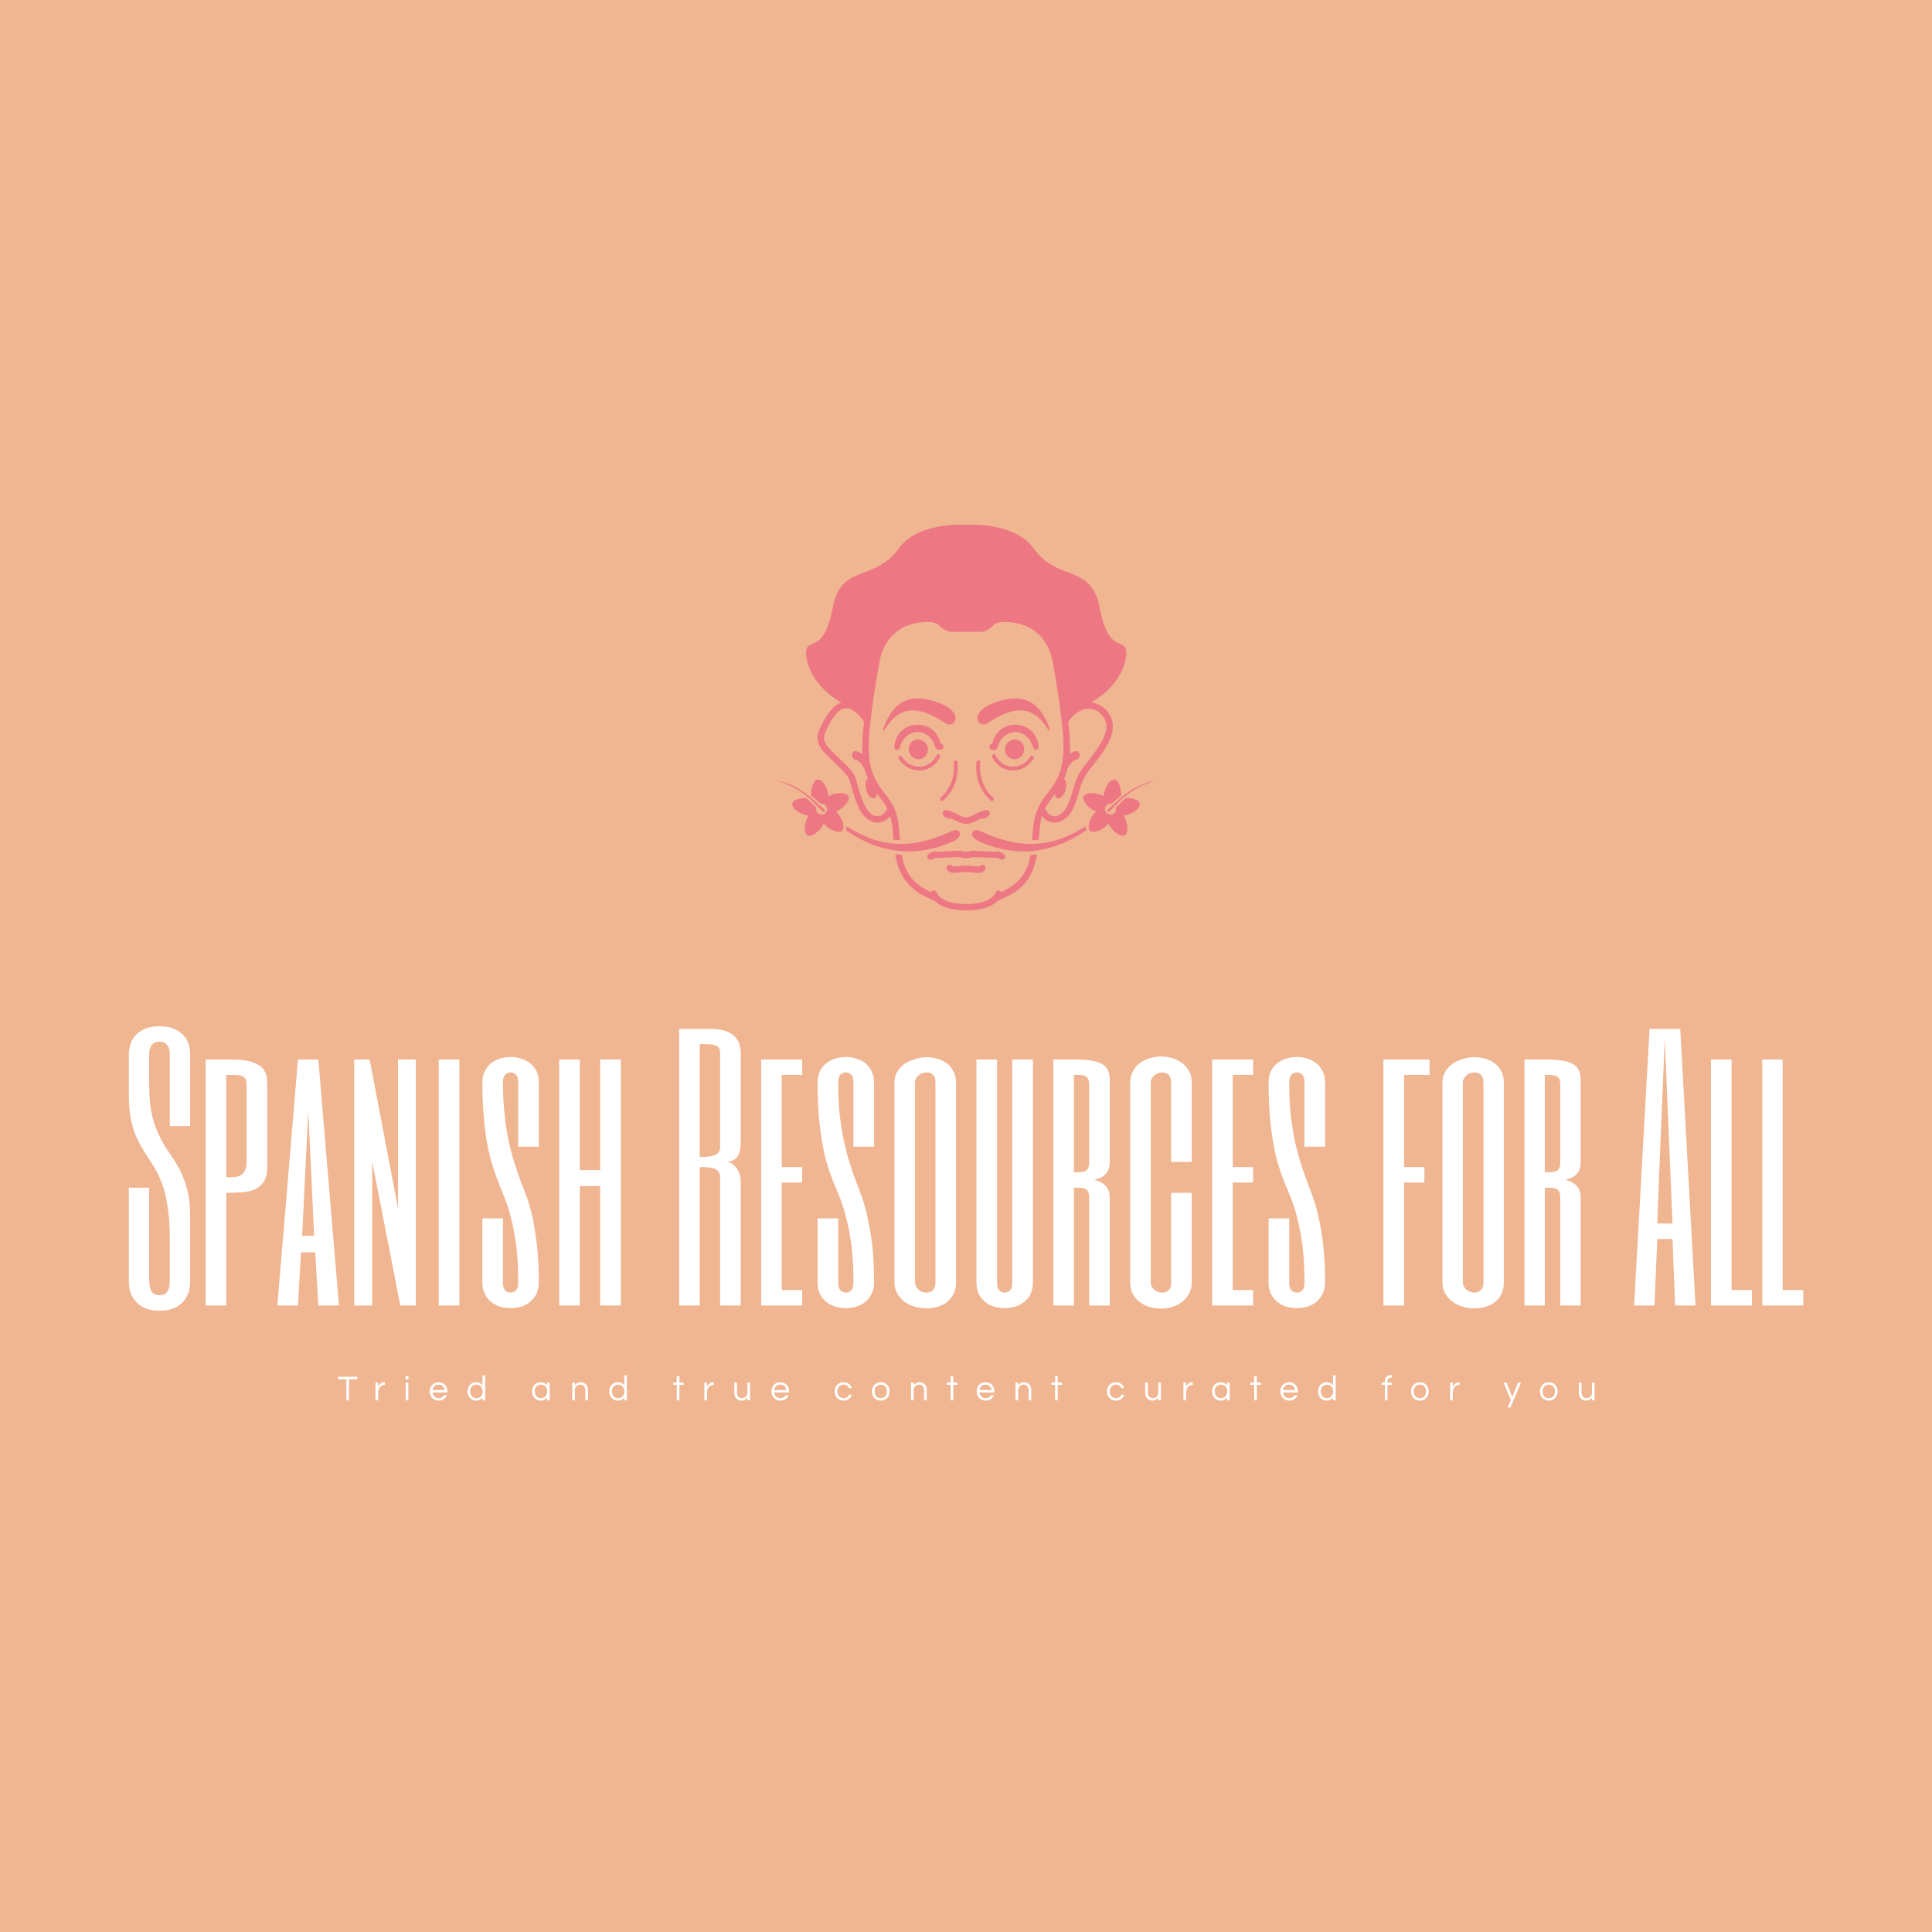 <svg data-v-fde0c5aa="" xmlns="http://www.w3.org/2000/svg" viewBox="0 0 300 300" class="iconAboveSlogan"><!----><defs data-v-fde0c5aa=""><!----></defs><rect data-v-fde0c5aa="" fill="#F0B591" x="0" y="0" width="300px" height="300px" class="logo-background-square"></rect><defs data-v-fde0c5aa=""><!----></defs><g data-v-fde0c5aa="" id="844cc3ce-b8bc-4352-a1be-de967be7f525" fill="#ffffff" transform="matrix(3.638,0,0,3.638,19.2,146.441)"><path d="M1.97 14.38L1.97 12.59L1.97 12.59Q1.97 11.87 1.89 11.35L1.89 11.35L1.89 11.35Q1.82 10.83 1.70 10.44L1.70 10.44L1.70 10.44Q1.57 10.06 1.42 9.77L1.42 9.77L1.42 9.77Q1.26 9.48 1.09 9.23L1.09 9.23L1.09 9.23Q0.93 8.98 0.77 8.72L0.77 8.72L0.77 8.72Q0.62 8.47 0.49 8.15L0.49 8.15L0.49 8.15Q0.37 7.83 0.29 7.41L0.29 7.41L0.29 7.41Q0.22 6.99 0.22 6.40L0.22 6.40L0.22 4.75L0.22 4.75Q0.22 4.59 0.27 4.38L0.27 4.38L0.27 4.38Q0.32 4.17 0.46 3.99L0.46 3.99L0.46 3.99Q0.61 3.81 0.86 3.68L0.86 3.68L0.86 3.68Q1.12 3.55 1.53 3.55L1.53 3.55L1.53 3.55Q1.94 3.55 2.20 3.68L2.20 3.68L2.20 3.68Q2.45 3.81 2.60 3.99L2.60 3.99L2.60 3.99Q2.74 4.17 2.79 4.38L2.79 4.38L2.79 4.38Q2.84 4.59 2.84 4.75L2.84 4.75L2.84 7.81L1.97 7.81L1.97 4.75L1.97 4.75Q1.97 4.59 1.93 4.48L1.93 4.48L1.93 4.48Q1.89 4.38 1.83 4.32L1.83 4.32L1.83 4.32Q1.77 4.26 1.69 4.23L1.69 4.23L1.69 4.23Q1.61 4.21 1.53 4.21L1.53 4.21L1.53 4.21Q1.45 4.21 1.37 4.23L1.37 4.23L1.37 4.23Q1.29 4.26 1.23 4.32L1.23 4.32L1.23 4.32Q1.17 4.38 1.13 4.48L1.13 4.48L1.13 4.48Q1.09 4.59 1.09 4.75L1.09 4.75L1.09 6.08L1.09 6.08Q1.09 6.86 1.22 7.38L1.22 7.38L1.22 7.38Q1.35 7.90 1.55 8.28L1.55 8.28L1.55 8.28Q1.74 8.67 1.97 8.98L1.97 8.98L1.97 8.98Q2.19 9.30 2.39 9.66L2.39 9.66L2.39 9.66Q2.58 10.03 2.71 10.51L2.71 10.51L2.71 10.51Q2.84 10.99 2.84 11.71L2.84 11.71L2.84 14.38L2.84 14.38Q2.84 14.46 2.82 14.67L2.82 14.67L2.82 14.67Q2.80 14.89 2.68 15.11L2.68 15.11L2.68 15.11Q2.56 15.34 2.29 15.51L2.29 15.51L2.29 15.51Q2.02 15.69 1.53 15.69L1.53 15.69L1.53 15.69Q1.04 15.69 0.77 15.51L0.77 15.51L0.77 15.51Q0.51 15.34 0.38 15.11L0.38 15.11L0.38 15.11Q0.26 14.89 0.24 14.67L0.24 14.67L0.24 14.67Q0.22 14.46 0.22 14.38L0.22 14.38L0.22 10.44L1.09 10.44L1.09 14.38L1.09 14.38Q1.09 14.46 1.10 14.57L1.10 14.57L1.10 14.57Q1.11 14.68 1.15 14.79L1.15 14.79L1.15 14.79Q1.19 14.89 1.28 14.96L1.28 14.96L1.28 14.96Q1.37 15.03 1.53 15.03L1.53 15.03L1.53 15.03Q1.70 15.03 1.78 14.96L1.78 14.96L1.78 14.96Q1.87 14.89 1.91 14.79L1.91 14.79L1.91 14.79Q1.96 14.68 1.96 14.57L1.96 14.57L1.96 14.57Q1.97 14.46 1.97 14.38L1.97 14.38ZM6.13 6.06L6.13 9.56L6.13 9.56Q6.13 9.97 5.97 10.20L5.97 10.20L5.97 10.20Q5.82 10.42 5.58 10.52L5.58 10.52L5.58 10.52Q5.33 10.62 5.02 10.64L5.02 10.64L5.02 10.64Q4.70 10.66 4.38 10.66L4.38 10.66L4.38 15.47L3.50 15.47L3.50 4.97L4.59 4.97L4.59 4.97Q5.17 4.97 5.49 5.08L5.49 5.08L5.49 5.08Q5.80 5.19 5.94 5.35L5.94 5.35L5.94 5.35Q6.08 5.52 6.10 5.71L6.10 5.71L6.10 5.71Q6.13 5.90 6.13 6.06L6.13 6.06ZM5.25 9.34L5.25 6.06L5.25 6.06Q5.25 5.90 5.21 5.81L5.21 5.81L5.21 5.81Q5.16 5.72 5.06 5.68L5.06 5.68L5.06 5.68Q4.96 5.64 4.79 5.63L4.79 5.63L4.79 5.63Q4.62 5.63 4.38 5.63L4.38 5.63L4.38 10.00L4.38 10.00Q4.54 10.00 4.70 9.99L4.70 9.99L4.70 9.99Q4.85 9.98 4.98 9.92L4.98 9.92L4.98 9.92Q5.10 9.86 5.17 9.72L5.17 9.72L5.17 9.72Q5.25 9.59 5.25 9.34L5.25 9.34ZM8.31 4.97L9.19 15.47L8.31 15.47L8.18 13.20L7.57 13.20L7.44 15.47L6.56 15.47L7.44 4.97L8.31 4.97ZM7.62 12.49L8.13 12.49L7.88 7.16L7.62 12.49ZM12.47 4.97L12.47 15.47L11.81 15.47L10.61 9.34L10.61 15.47L9.84 15.47L9.84 4.97L10.50 4.97L11.71 11.31L11.71 4.97L12.47 4.97ZM13.45 4.97L14.33 4.97L14.33 15.47L13.45 15.47L13.45 4.97ZM17.72 5.95L17.72 8.69L16.84 8.69L16.84 5.95L16.84 5.95Q16.84 5.71 16.74 5.61L16.74 5.61L16.74 5.61Q16.64 5.52 16.52 5.52L16.52 5.52L16.52 5.52Q16.39 5.52 16.29 5.61L16.29 5.61L16.29 5.61Q16.19 5.71 16.19 5.95L16.19 5.95L16.19 5.95Q16.19 6.69 16.26 7.30L16.26 7.30L16.26 7.30Q16.32 7.92 16.43 8.44L16.43 8.44L16.43 8.44Q16.54 8.96 16.68 9.38L16.68 9.38L16.68 9.38Q16.82 9.81 16.95 10.17L16.95 10.17L16.95 10.17Q17.06 10.45 17.20 10.81L17.20 10.81L17.20 10.81Q17.33 11.18 17.45 11.70L17.45 11.70L17.45 11.70Q17.56 12.21 17.64 12.89L17.64 12.89L17.64 12.89Q17.72 13.58 17.72 14.49L17.72 14.49L17.72 14.49Q17.72 14.77 17.62 14.98L17.62 14.98L17.62 14.98Q17.51 15.19 17.34 15.32L17.34 15.32L17.34 15.32Q17.17 15.46 16.96 15.52L16.96 15.52L16.96 15.52Q16.74 15.58 16.52 15.58L16.52 15.58L16.52 15.58Q16.29 15.58 16.07 15.52L16.07 15.52L16.07 15.52Q15.86 15.46 15.69 15.32L15.69 15.32L15.69 15.32Q15.52 15.19 15.42 14.98L15.42 14.98L15.42 14.98Q15.31 14.77 15.31 14.49L15.31 14.49L15.31 11.75L16.19 11.75L16.19 14.49L16.19 14.49Q16.19 14.73 16.29 14.83L16.29 14.83L16.29 14.83Q16.39 14.92 16.52 14.92L16.52 14.92L16.52 14.92Q16.64 14.92 16.74 14.83L16.74 14.83L16.74 14.83Q16.84 14.73 16.84 14.49L16.84 14.49L16.84 14.49Q16.84 13.60 16.76 12.94L16.76 12.94L16.76 12.94Q16.67 12.27 16.54 11.76L16.54 11.76L16.54 11.76Q16.41 11.25 16.26 10.87L16.26 10.87L16.26 10.87Q16.11 10.49 15.98 10.17L15.98 10.17L15.98 10.17Q15.85 9.85 15.73 9.45L15.73 9.45L15.73 9.45Q15.61 9.04 15.51 8.53L15.51 8.53L15.51 8.53Q15.42 8.02 15.37 7.38L15.37 7.38L15.37 7.38Q15.31 6.74 15.31 5.95L15.31 5.95L15.31 5.95Q15.31 5.67 15.42 5.46L15.42 5.46L15.42 5.46Q15.52 5.26 15.69 5.12L15.69 5.12L15.69 5.12Q15.86 4.99 16.07 4.93L16.07 4.93L16.07 4.93Q16.29 4.86 16.52 4.86L16.52 4.86L16.52 4.86Q16.74 4.86 16.96 4.93L16.96 4.93L16.96 4.93Q17.17 4.99 17.34 5.12L17.34 5.12L17.34 5.12Q17.51 5.26 17.62 5.46L17.62 5.46L17.62 5.46Q17.72 5.67 17.72 5.95L17.72 5.95ZM20.34 9.69L20.34 4.97L21.22 4.97L21.22 15.47L20.34 15.47L20.34 10.37L19.47 10.37L19.47 15.47L18.59 15.47L18.59 4.97L19.47 4.97L19.47 9.69L20.34 9.69ZM26.34 4.75L26.34 8.47L26.34 8.47Q26.34 8.96 26.17 9.15L26.17 9.15L26.17 9.15Q26.01 9.34 25.68 9.34L25.68 9.34L25.68 9.34Q25.85 9.34 25.97 9.42L25.97 9.42L25.97 9.42Q26.09 9.50 26.17 9.62L26.17 9.62L26.17 9.62Q26.26 9.74 26.30 9.90L26.30 9.90L26.30 9.90Q26.34 10.06 26.34 10.22L26.34 10.22L26.34 15.47L25.46 15.47L25.46 10.00L25.46 10.00Q25.46 9.84 25.39 9.75L25.39 9.75L25.39 9.75Q25.31 9.66 25.19 9.62L25.19 9.62L25.19 9.62Q25.07 9.58 24.91 9.57L24.91 9.57L24.91 9.57Q24.75 9.56 24.59 9.56L24.59 9.56L24.59 15.47L23.71 15.47L23.71 3.66L24.59 3.66L24.59 3.66Q24.92 3.66 25.23 3.67L25.23 3.67L25.23 3.67Q25.55 3.69 25.79 3.79L25.79 3.79L25.79 3.79Q26.04 3.90 26.19 4.12L26.19 4.12L26.19 4.12Q26.34 4.34 26.34 4.75L26.34 4.75ZM25.46 8.69L25.46 4.75L25.46 4.75Q25.46 4.59 25.42 4.50L25.42 4.50L25.42 4.50Q25.38 4.41 25.27 4.37L25.27 4.37L25.27 4.37Q25.17 4.33 25.00 4.32L25.00 4.32L25.00 4.32Q24.83 4.31 24.59 4.31L24.59 4.31L24.59 9.13L24.59 9.13Q24.75 9.13 24.91 9.12L24.91 9.12L24.91 9.12Q25.07 9.11 25.19 9.07L25.19 9.07L25.19 9.07Q25.31 9.03 25.39 8.94L25.39 8.94L25.39 8.94Q25.46 8.85 25.46 8.69L25.46 8.69ZM28.96 4.97L28.96 5.63L28.09 5.63L28.09 9.56L28.96 9.56L28.96 10.22L28.09 10.22L28.09 14.81L28.96 14.81L28.96 15.47L27.21 15.47L27.21 4.97L28.96 4.97ZM32.03 5.95L32.03 8.69L31.15 8.69L31.15 5.95L31.15 5.95Q31.15 5.71 31.05 5.61L31.05 5.61L31.05 5.61Q30.95 5.52 30.82 5.52L30.82 5.52L30.82 5.52Q30.70 5.52 30.60 5.61L30.60 5.61L30.60 5.61Q30.50 5.71 30.50 5.95L30.50 5.95L30.50 5.95Q30.50 6.69 30.56 7.30L30.56 7.30L30.56 7.30Q30.63 7.92 30.74 8.44L30.74 8.44L30.74 8.44Q30.85 8.96 30.99 9.38L30.99 9.38L30.99 9.38Q31.12 9.81 31.26 10.17L31.26 10.17L31.26 10.17Q31.37 10.45 31.50 10.81L31.50 10.81L31.50 10.81Q31.64 11.18 31.75 11.70L31.75 11.70L31.75 11.70Q31.87 12.21 31.95 12.89L31.95 12.89L31.95 12.89Q32.03 13.58 32.03 14.49L32.03 14.49L32.03 14.49Q32.03 14.77 31.92 14.98L31.92 14.98L31.92 14.98Q31.82 15.19 31.65 15.32L31.65 15.32L31.65 15.32Q31.48 15.46 31.26 15.52L31.26 15.52L31.26 15.52Q31.05 15.58 30.82 15.58L30.82 15.58L30.82 15.58Q30.60 15.58 30.38 15.52L30.38 15.52L30.38 15.52Q30.17 15.46 30.00 15.32L30.00 15.32L30.00 15.32Q29.83 15.19 29.72 14.98L29.72 14.98L29.72 14.98Q29.62 14.77 29.62 14.49L29.62 14.49L29.62 11.75L30.50 11.75L30.50 14.49L30.50 14.49Q30.50 14.73 30.60 14.83L30.60 14.83L30.60 14.83Q30.70 14.92 30.82 14.92L30.82 14.92L30.82 14.92Q30.95 14.92 31.05 14.83L31.05 14.83L31.05 14.83Q31.15 14.73 31.15 14.49L31.15 14.49L31.15 14.49Q31.15 13.60 31.07 12.94L31.07 12.94L31.07 12.94Q30.98 12.27 30.85 11.76L30.85 11.76L30.85 11.76Q30.72 11.25 30.57 10.87L30.57 10.87L30.57 10.87Q30.41 10.49 30.28 10.17L30.28 10.17L30.28 10.17Q30.15 9.85 30.03 9.45L30.03 9.45L30.03 9.45Q29.91 9.04 29.82 8.53L29.82 8.53L29.82 8.53Q29.73 8.02 29.67 7.38L29.67 7.38L29.67 7.38Q29.62 6.74 29.62 5.95L29.62 5.95L29.62 5.95Q29.62 5.67 29.72 5.46L29.72 5.46L29.72 5.46Q29.83 5.26 30.00 5.12L30.00 5.12L30.00 5.12Q30.17 4.99 30.38 4.93L30.38 4.93L30.38 4.93Q30.60 4.86 30.82 4.86L30.82 4.86L30.82 4.86Q31.05 4.86 31.26 4.93L31.26 4.93L31.26 4.93Q31.48 4.99 31.65 5.12L31.65 5.12L31.65 5.12Q31.82 5.26 31.92 5.46L31.92 5.46L31.92 5.46Q32.03 5.67 32.03 5.95L32.03 5.95ZM35.53 5.95L35.53 14.49L35.53 14.49Q35.53 14.77 35.42 14.98L35.42 14.98L35.42 14.98Q35.31 15.19 35.14 15.33L35.14 15.33L35.14 15.33Q34.96 15.46 34.73 15.53L34.73 15.53L34.73 15.53Q34.51 15.59 34.27 15.59L34.27 15.59L34.27 15.59Q34.02 15.59 33.77 15.52L33.77 15.52L33.77 15.52Q33.52 15.45 33.33 15.31L33.33 15.31L33.33 15.31Q33.14 15.17 33.02 14.96L33.02 14.96L33.02 14.96Q32.90 14.75 32.90 14.49L32.90 14.49L32.90 5.95L32.90 5.95Q32.90 5.69 33.02 5.49L33.02 5.49L33.02 5.49Q33.14 5.29 33.34 5.15L33.34 5.15L33.34 5.15Q33.53 5.02 33.78 4.95L33.78 4.95L33.78 4.95Q34.02 4.87 34.28 4.87L34.28 4.87L34.28 4.87Q34.51 4.87 34.74 4.94L34.74 4.94L34.74 4.94Q34.97 5.00 35.14 5.14L35.14 5.14L35.14 5.14Q35.31 5.27 35.42 5.48L35.42 5.48L35.42 5.48Q35.53 5.68 35.53 5.95L35.53 5.95ZM34.65 14.49L34.65 5.95L34.65 5.95Q34.65 5.72 34.54 5.62L34.54 5.62L34.54 5.62Q34.43 5.52 34.28 5.52L34.28 5.52L34.28 5.52Q34.19 5.52 34.10 5.55L34.10 5.55L34.10 5.55Q34.01 5.58 33.94 5.64L33.94 5.64L33.94 5.64Q33.87 5.70 33.82 5.78L33.82 5.78L33.82 5.78Q33.78 5.86 33.78 5.95L33.78 5.95L33.78 14.49L33.78 14.49Q33.78 14.58 33.82 14.66L33.82 14.66L33.82 14.66Q33.87 14.75 33.94 14.80L33.94 14.80L33.94 14.80Q34.01 14.85 34.09 14.89L34.09 14.89L34.09 14.89Q34.18 14.92 34.27 14.92L34.27 14.92L34.27 14.92Q34.42 14.92 34.54 14.82L34.54 14.82L34.54 14.82Q34.65 14.72 34.65 14.49L34.65 14.49ZM37.93 14.49L37.93 4.97L38.81 4.97L38.81 14.49L38.81 14.49Q38.81 14.77 38.71 14.98L38.71 14.98L38.71 14.98Q38.60 15.19 38.43 15.32L38.43 15.32L38.43 15.32Q38.26 15.46 38.05 15.52L38.05 15.52L38.05 15.52Q37.83 15.58 37.60 15.58L37.60 15.58L37.60 15.58Q37.38 15.58 37.16 15.52L37.16 15.52L37.16 15.52Q36.95 15.46 36.78 15.32L36.78 15.32L36.78 15.32Q36.61 15.19 36.50 14.98L36.50 14.98L36.50 14.98Q36.40 14.77 36.40 14.49L36.40 14.49L36.40 4.97L37.28 4.97L37.28 14.49L37.28 14.49Q37.28 14.73 37.38 14.83L37.38 14.83L37.38 14.83Q37.48 14.92 37.60 14.92L37.60 14.92L37.60 14.92Q37.73 14.92 37.83 14.83L37.83 14.83L37.83 14.83Q37.93 14.73 37.93 14.49L37.93 14.49ZM42.09 5.84L42.09 9.34L42.09 9.34Q42.09 9.67 41.92 9.85L41.92 9.85L41.92 9.85Q41.76 10.03 41.43 10.10L41.43 10.10L41.43 10.10Q41.76 10.19 41.92 10.37L41.92 10.37L41.92 10.37Q42.09 10.55 42.09 10.88L42.09 10.88L42.09 15.47L41.21 15.47L41.21 10.88L41.21 10.88Q41.21 10.71 41.17 10.62L41.17 10.62L41.17 10.62Q41.13 10.53 41.05 10.49L41.05 10.49L41.05 10.49Q40.97 10.45 40.84 10.45L40.84 10.45L40.84 10.45Q40.72 10.44 40.56 10.44L40.56 10.44L40.56 15.47L39.68 15.47L39.68 4.97L40.67 4.97L40.67 4.97Q41.11 4.97 41.43 5.04L41.43 5.04L41.43 5.04Q41.75 5.11 41.92 5.29L41.92 5.29L41.92 5.29Q42.09 5.48 42.09 5.84L42.09 5.84ZM41.21 9.34L41.21 6.06L41.21 6.06Q41.21 5.90 41.17 5.81L41.17 5.81L41.17 5.81Q41.13 5.72 41.05 5.68L41.05 5.68L41.05 5.68Q40.97 5.64 40.84 5.63L40.84 5.63L40.84 5.63Q40.72 5.63 40.56 5.63L40.56 5.63L40.56 9.78L40.56 9.78Q40.72 9.78 40.84 9.78L40.84 9.78L40.84 9.78Q40.97 9.77 41.05 9.73L41.05 9.73L41.05 9.73Q41.13 9.69 41.17 9.60L41.17 9.60L41.17 9.60Q41.21 9.51 41.21 9.34L41.21 9.34ZM45.59 5.95L45.59 9.34L44.71 9.34L44.71 5.95L44.71 5.95Q44.71 5.72 44.60 5.62L44.60 5.62L44.60 5.62Q44.48 5.52 44.33 5.52L44.33 5.52L44.33 5.52Q44.24 5.52 44.16 5.55L44.16 5.55L44.16 5.55Q44.07 5.58 44.00 5.64L44.00 5.64L44.00 5.64Q43.93 5.70 43.88 5.78L43.88 5.78L43.88 5.78Q43.84 5.86 43.84 5.95L43.84 5.95L43.84 14.49L43.84 14.49Q43.84 14.58 43.88 14.66L43.88 14.66L43.88 14.66Q43.93 14.75 44.00 14.80L44.00 14.80L44.00 14.80Q44.07 14.86 44.16 14.89L44.16 14.89L44.16 14.89Q44.24 14.92 44.33 14.92L44.33 14.92L44.33 14.92Q44.48 14.92 44.60 14.82L44.60 14.82L44.60 14.82Q44.71 14.72 44.71 14.49L44.71 14.49L44.71 10.66L45.59 10.66L45.59 14.49L45.59 14.49Q45.59 14.76 45.47 14.97L45.47 14.97L45.47 14.97Q45.36 15.18 45.17 15.32L45.17 15.32L45.17 15.32Q44.99 15.46 44.75 15.53L44.75 15.53L44.75 15.53Q44.51 15.60 44.26 15.60L44.26 15.60L44.26 15.60Q44.02 15.60 43.78 15.53L43.78 15.53L43.78 15.53Q43.55 15.46 43.37 15.32L43.37 15.32L43.37 15.32Q43.18 15.18 43.07 14.97L43.07 14.97L43.07 14.97Q42.96 14.77 42.96 14.49L42.96 14.49L42.96 5.95L42.96 5.95Q42.96 5.68 43.08 5.47L43.08 5.47L43.08 5.47Q43.19 5.26 43.37 5.12L43.37 5.12L43.37 5.12Q43.56 4.98 43.80 4.91L43.80 4.91L43.80 4.91Q44.04 4.84 44.28 4.84L44.28 4.84L44.28 4.84Q44.53 4.84 44.76 4.91L44.76 4.91L44.76 4.91Q44.99 4.98 45.18 5.12L45.18 5.12L45.18 5.12Q45.36 5.26 45.48 5.47L45.48 5.47L45.48 5.47Q45.59 5.67 45.59 5.95L45.59 5.95ZM48.21 4.97L48.21 5.63L47.34 5.63L47.34 9.56L48.21 9.56L48.21 10.22L47.34 10.22L47.34 14.81L48.21 14.81L48.21 15.47L46.46 15.47L46.46 4.97L48.21 4.97ZM51.28 5.95L51.28 8.69L50.40 8.69L50.40 5.95L50.40 5.95Q50.40 5.71 50.30 5.61L50.30 5.61L50.30 5.61Q50.20 5.52 50.07 5.52L50.07 5.52L50.07 5.52Q49.95 5.52 49.85 5.61L49.85 5.61L49.85 5.61Q49.75 5.71 49.75 5.95L49.75 5.95L49.75 5.95Q49.75 6.69 49.81 7.30L49.81 7.30L49.81 7.30Q49.88 7.92 49.99 8.44L49.99 8.44L49.99 8.44Q50.10 8.96 50.24 9.38L50.24 9.38L50.24 9.38Q50.37 9.81 50.51 10.17L50.51 10.17L50.51 10.17Q50.62 10.45 50.75 10.81L50.75 10.81L50.75 10.81Q50.89 11.18 51.00 11.70L51.00 11.70L51.00 11.70Q51.12 12.21 51.20 12.89L51.20 12.89L51.20 12.89Q51.28 13.58 51.28 14.49L51.28 14.49L51.28 14.49Q51.28 14.77 51.17 14.98L51.17 14.98L51.17 14.98Q51.07 15.19 50.90 15.32L50.90 15.32L50.90 15.32Q50.73 15.46 50.51 15.52L50.51 15.52L50.51 15.52Q50.30 15.58 50.07 15.58L50.07 15.58L50.07 15.58Q49.85 15.58 49.63 15.52L49.63 15.52L49.63 15.52Q49.42 15.46 49.25 15.32L49.25 15.32L49.25 15.32Q49.08 15.19 48.97 14.98L48.97 14.98L48.97 14.98Q48.87 14.77 48.87 14.49L48.87 14.49L48.87 11.75L49.75 11.75L49.75 14.49L49.75 14.49Q49.75 14.73 49.85 14.83L49.85 14.83L49.85 14.83Q49.95 14.92 50.07 14.92L50.07 14.92L50.07 14.92Q50.20 14.92 50.30 14.83L50.30 14.83L50.30 14.83Q50.40 14.73 50.40 14.49L50.40 14.49L50.40 14.49Q50.40 13.60 50.32 12.94L50.32 12.94L50.32 12.94Q50.23 12.27 50.10 11.76L50.10 11.76L50.10 11.76Q49.97 11.25 49.82 10.87L49.82 10.87L49.82 10.87Q49.66 10.49 49.53 10.17L49.53 10.17L49.53 10.17Q49.40 9.85 49.28 9.45L49.28 9.45L49.28 9.45Q49.16 9.04 49.07 8.53L49.07 8.53L49.07 8.53Q48.98 8.02 48.92 7.38L48.92 7.38L48.92 7.38Q48.87 6.74 48.87 5.95L48.87 5.95L48.87 5.95Q48.87 5.67 48.97 5.46L48.97 5.46L48.97 5.46Q49.08 5.26 49.25 5.12L49.25 5.12L49.25 5.12Q49.42 4.99 49.63 4.93L49.63 4.93L49.63 4.93Q49.85 4.86 50.07 4.86L50.07 4.86L50.07 4.86Q50.30 4.86 50.51 4.93L50.51 4.93L50.51 4.93Q50.73 4.99 50.90 5.12L50.90 5.12L50.90 5.12Q51.07 5.26 51.17 5.46L51.17 5.46L51.17 5.46Q51.28 5.67 51.28 5.95L51.28 5.95ZM55.74 4.97L55.74 5.63L54.65 5.63L54.65 9.56L55.52 9.56L55.52 10.22L54.65 10.22L54.65 15.47L53.77 15.47L53.77 4.97L55.74 4.97ZM58.91 5.95L58.91 14.49L58.91 14.49Q58.91 14.77 58.81 14.98L58.81 14.98L58.81 14.98Q58.70 15.19 58.52 15.33L58.52 15.33L58.52 15.33Q58.34 15.46 58.12 15.53L58.12 15.53L58.12 15.53Q57.89 15.59 57.65 15.59L57.65 15.59L57.65 15.59Q57.40 15.59 57.16 15.52L57.16 15.52L57.16 15.52Q56.91 15.45 56.72 15.31L56.72 15.31L56.72 15.31Q56.53 15.17 56.41 14.96L56.41 14.96L56.41 14.96Q56.29 14.75 56.29 14.49L56.29 14.49L56.29 5.95L56.29 5.95Q56.29 5.69 56.41 5.49L56.41 5.49L56.41 5.49Q56.53 5.29 56.72 5.15L56.72 5.15L56.72 5.15Q56.92 5.02 57.16 4.95L57.16 4.95L57.16 4.95Q57.41 4.87 57.66 4.87L57.66 4.87L57.66 4.87Q57.90 4.87 58.13 4.94L58.13 4.94L58.13 4.94Q58.35 5.00 58.53 5.14L58.53 5.14L58.53 5.14Q58.70 5.27 58.81 5.48L58.81 5.48L58.81 5.48Q58.91 5.68 58.91 5.95L58.91 5.95ZM58.04 14.49L58.04 5.95L58.04 5.95Q58.04 5.72 57.92 5.62L57.92 5.62L57.92 5.62Q57.81 5.52 57.66 5.52L57.66 5.52L57.66 5.52Q57.57 5.52 57.48 5.55L57.48 5.55L57.48 5.55Q57.39 5.58 57.32 5.64L57.32 5.64L57.32 5.64Q57.25 5.70 57.21 5.78L57.21 5.78L57.21 5.78Q57.16 5.86 57.16 5.95L57.16 5.95L57.16 14.49L57.16 14.49Q57.16 14.58 57.21 14.66L57.21 14.66L57.21 14.66Q57.25 14.75 57.32 14.80L57.32 14.80L57.32 14.80Q57.39 14.85 57.48 14.89L57.48 14.89L57.48 14.89Q57.57 14.92 57.65 14.92L57.65 14.92L57.65 14.92Q57.80 14.92 57.92 14.82L57.92 14.82L57.92 14.82Q58.04 14.72 58.04 14.49L58.04 14.49ZM62.19 5.84L62.19 9.34L62.19 9.34Q62.19 9.67 62.03 9.85L62.03 9.85L62.03 9.85Q61.87 10.03 61.54 10.10L61.54 10.10L61.54 10.10Q61.87 10.19 62.03 10.37L62.03 10.37L62.03 10.37Q62.19 10.55 62.19 10.88L62.19 10.88L62.19 15.47L61.32 15.47L61.32 10.88L61.32 10.88Q61.32 10.71 61.28 10.62L61.28 10.62L61.28 10.62Q61.24 10.53 61.15 10.49L61.15 10.49L61.15 10.49Q61.07 10.45 60.95 10.45L60.95 10.45L60.95 10.45Q60.83 10.44 60.66 10.44L60.66 10.44L60.66 15.47L59.79 15.47L59.79 4.97L60.77 4.97L60.77 4.97Q61.22 4.97 61.53 5.04L61.53 5.04L61.53 5.04Q61.85 5.11 62.02 5.29L62.02 5.29L62.02 5.29Q62.19 5.48 62.19 5.84L62.19 5.84ZM61.32 9.34L61.32 6.06L61.32 6.06Q61.32 5.90 61.28 5.81L61.28 5.81L61.28 5.81Q61.24 5.72 61.15 5.68L61.15 5.68L61.15 5.68Q61.07 5.64 60.95 5.63L60.95 5.63L60.95 5.63Q60.83 5.63 60.66 5.63L60.66 5.63L60.66 9.78L60.66 9.78Q60.83 9.78 60.95 9.78L60.95 9.78L60.95 9.78Q61.07 9.77 61.15 9.73L61.15 9.73L61.15 9.73Q61.24 9.69 61.28 9.60L61.28 9.60L61.28 9.60Q61.32 9.51 61.32 9.34L61.32 9.34ZM66.44 3.66L67.09 15.47L66.22 15.47L66.11 12.63L65.46 12.63L65.34 15.47L64.47 15.47L65.13 3.66L66.44 3.66ZM66.11 11.97L66.00 9.34L65.78 4.09L65.56 9.34L65.46 11.97L66.11 11.97ZM67.75 4.97L68.63 4.97L68.63 14.81L69.50 14.81L69.50 15.47L67.75 15.47L67.75 4.97ZM69.94 4.97L70.81 4.97L70.81 14.81L71.69 14.81L71.69 15.47L69.94 15.47L69.94 4.97Z"></path></g><defs data-v-fde0c5aa=""><!----></defs><g data-v-fde0c5aa="" id="d7236866-193e-44e3-9722-25a10faf9408" stroke="none" fill="#ED7884" transform="matrix(0.774,0,0,0.774,111.338,72.455)"><path d="M46.452 73.416c.312-.143.255-.115.419-.201 1.625-.857 2.54.439 1.315 1.467a1.198 1.198 0 0 1-.196.156 2.92 2.92 0 0 1-.508.288 8.89 8.89 0 0 1-.437.196c-7.057 3.027-14.086 2.508-21.233-2.396a2.03 2.03 0 0 0 .139-.787c7.276 4.668 13.445 4.366 20.501 1.277zM21.52 71.757l-.12-.137a3.517 3.517 0 0 1-.118.228c-.734 1.326-2.315 2.58-3.15 2.117-.834-.463-.61-2.469.128-3.795l.088-.156c-.083-.013-.167-.023-.251-.043-1.488-.287-3.169-1.404-2.987-2.342.147-.758 1.466-1.168 2.752-1.145.514.422 1.017.887 1.512 1.396.18.188.359.37.54.553l-.017.071a1.107 1.107 0 0 0 1.399 1.271 1.112 1.112 0 0 0 .79-1.002 1.105 1.105 0 0 0-1.312-1.142c-.642-.563-1.268-1.112-1.905-1.633-.069-1.438.46-3.095 1.332-3.203.949-.116 1.946 1.638 2.132 3.144l.017.182c.074-.04.149-.078.229-.115 1.375-.639 3.39-.727 3.794.141.404.865-.958 2.354-2.333 2.996l-.165.072c.061.061.119.118.18.182 1.033 1.109 1.737 3.002 1.039 3.651-.702.653-2.538-.182-3.574-1.291zm.155-2.827a.717.717 0 0 1-.309.402 55.42 55.42 0 0 1-1.722-1.713c-2.327-2.409-4.851-3.791-7.74-4.641 2.82.506 5.36 1.907 8.012 4.377a60.688 60.688 0 0 0 1.759 1.575zm44.117-.346c1.263 2.58 3.455 1.615 4.503-.58 1.295-2.713 1.23-5.091 3.124-7.596 1.646-2.174 4.704-5.6 4.702-8.311 0-2.875-4.178-5.779-7.661-.906.081.735.153 1.469.214 2.186.141 1.617.156 3.018.08 4.246.393-.293.816-.48 1.27-.535 1.018-.123.965 1.622-.053 1.744-.474.059-1.115.691-1.66 1.812-.185.742-.412 1.4-.668 1.998.283.243.444.77.402 1.438-.068 1.094-.641 2.201-1.291 2.399-.624.193-.888-.207-.982-.744-.749 1.007-1.447 1.845-1.98 2.849zm-31.054 1.498c-1.826 2.35-4.826 1.454-6.248-1.521-.849-1.783-1.339-3.768-1.906-5.652-.456-1.514-4.366-4.544-5.62-6.235-1.272-1.987-.91-3.144.407-5.569.844-1.557 2.052-3.235 3.589-3.772-6.816-3.83-7.743-10.106-6.765-11.186 1.132-1.246 3.476.134 5.068-8.031 1.681-8.622 8.384-4.947 13.245-11.75 2.672-3.743 8.68-4.917 13.466-4.702 4.819-.214 10.825.959 13.499 4.702 4.858 6.803 11.564 3.128 13.243 11.75 1.593 8.165 3.938 6.785 5.066 8.031.979 1.078.056 7.339-6.735 11.171 2.438.259 4.361 2.403 4.362 4.786.002 3.174-3.091 6.612-4.964 9.088-1.746 2.31-1.747 4.771-2.989 7.373-1.427 2.986-4.442 3.879-6.267 1.496a8.656 8.656 0 0 0-.271 1.238c-.187 1.242-.299 2.438-.414 3.575-.435.042-.868.063-1.305.067.196-2.651.368-5.381 1.983-7.86.668-1.024 1.457-1.915 2.182-2.985 1.355-1.992 2.529-4.684 2.023-10.607-.572-6.725-2.177-14.979-2.177-14.979s-.104-.596-.438-1.44c-1.494-3.767-4.432-5.497-7.914-5.842-1.869-.152-2.782-.026-3.448.631-.703.759-1.703 1.295-2.603 1.295l-2.821-.011-2.818.011c-.9 0-1.899-.536-2.604-1.295-.564-.56-1.31-.739-2.671-.688-3.842.152-7.117 1.849-8.722 5.898-.336.844-.438 1.44-.438 1.44s-1.604 8.256-2.179 14.98c-.506 5.924.67 8.613 2.023 10.606 1.714 2.521 3.238 3.738 3.722 7.015.199 1.34.305 2.619.42 3.832a15.446 15.446 0 0 1-1.325-.067c-.13-1.668-.201-3.259-.656-4.793zm-5.251-18.891c-3.338-4.692-5.333-2.521-6.985.523-1.251 2.307-1.343 2.869-.478 4.225 1.481 1.988 5.179 4.559 5.793 6.597.569 1.892 1.694 7.247 4.056 7.551.564.071 1.536.019 2.28-1.495a9.152 9.152 0 0 0-.469-.812c-.486-.747-1.037-1.421-1.583-2.146-.078.587-.333 1.056-1 .851-.647-.199-1.222-1.308-1.291-2.4-.042-.698.136-1.236.44-1.467-.025-.102-.052-.201-.079-.301a12.673 12.673 0 0 1-.398-1.164c-.589-1.438-1.347-2.254-1.888-2.318-1.016-.122-1.068-1.867-.052-1.744.49.061.946.273 1.365.608-.081-1.243-.066-2.667.075-4.319.062-.72.136-1.452.214-2.189zm34.674 26.577c-.603 3.838-1.987 6.932-7.478 9.168l-.353.138c-1.228 1.278-3.438 1.96-6.343 1.96-2.898 0-5.109-.682-6.338-1.956-.036-.011-.074-.021-.112-.034-5.073-1.977-7.014-4.859-7.793-9.275.446.066.894.118 1.343.159.546 3.062 1.786 5.58 5.831 7.455.237-.393.907-.499 1.156.062.554 1.25 2.382 2.303 5.913 2.303 3.534 0 5.362-1.053 5.917-2.303.244-.553.904-.455 1.146-.073 4.11-1.929 5.346-4.563 5.833-7.448.429-.043.853-.092 1.278-.156zm-2.538-21.041c-.02 1.092-.896 1.975-1.954 1.975s-1.905-.883-1.892-1.975c.015-1.096.889-1.983 1.955-1.983 1.066-.002 1.913.887 1.891 1.983zm-23.155 0c-.022-1.096.825-1.983 1.89-1.983 1.066 0 1.94.889 1.956 1.983.013 1.092-.834 1.975-1.893 1.975-1.057-.002-1.933-.884-1.953-1.975zm10.647 13.449c.287.108.573.178.874.194.303-.017.588-.086.877-.194.22-.085.429-.187.643-.295.55-.279 1.087-.566 1.675-.762.234-.077.485-.146.76-.201.466-.092.75.254.771.607a.588.588 0 0 1-.122.424 1.882 1.882 0 0 1-.469.416l-.071.045a1.475 1.475 0 0 1-.729.205.677.677 0 0 1-.283-.057c-.319.145-.632.309-.948.473a8.287 8.287 0 0 1-.775.351 4.028 4.028 0 0 1-1.271.276h-.104a4.126 4.126 0 0 1-1.272-.276 7.81 7.81 0 0 1-.773-.351c-.317-.164-.63-.328-.948-.473a.695.695 0 0 1-.286.057c-.298 0-.545-.102-.729-.205l-.07-.045a1.909 1.909 0 0 1-.471-.416.582.582 0 0 1-.119-.424c.019-.354.303-.699.77-.607.272.055.524.124.76.201.588.195 1.124.482 1.672.762.208.108.419.21.638.295zm-6.041 7.2c.081-.04.149-.069.202-.091a.97.97 0 0 1 .473-.082.7.7 0 0 1 .293.086l4.72-.246a.718.718 0 0 1 .346.07c.127.041.482.143.883.156.402-.015.756-.115.882-.156a.74.74 0 0 1 .35-.07l4.721.246a.678.678 0 0 1 .291-.086.903.903 0 0 1 .439.07c.088.033.154.062.235.103.142.067.323.161.562.294.748.422.116 1.543-.632 1.123a7.536 7.536 0 0 0-.481-.254l-.057-.025-5-.178c-.371.129-.888.199-1.229.221l-.082.002-.078-.002c-.344-.021-.858-.092-1.229-.221l-5 .178-.057.025a7.566 7.566 0 0 0-.48.254c-.75.42-1.382-.701-.633-1.123.239-.133.42-.227.556-.291l.005-.003zm4.158 2.798c.022.01.097.035.283.039a6.48 6.48 0 0 0 .673-.043c.257-.023.536-.055.841-.082.288-.025.611-.044.942-.052.218.006.439.016.644.028.367.024.701.062 1.003.094.317.031.679.09.995.04a.723.723 0 0 0 .096-.022c.584-.854 1.688.234.857.967l-.049.037c-.152.137-.383.241-.707.293-.432.064-.89.012-1.316-.033-.294-.03-.61-.065-.958-.088a8.295 8.295 0 0 0-.556-.023 10.33 10.33 0 0 0-.838.046c-.303.022-.576.056-.825.08-.308.03-.579.051-.815.047-.445-.008-.752-.101-.95-.231a1.086 1.086 0 0 1-.389-.377c-.472-.718.596-1.424 1.069-.72zm1-20.881c.387 3.752-1.307 6.305-2.849 7.688-.375.338-.884-.228-.506-.563 1.404-1.26 2.959-3.589 2.602-7.044-.05-.505.704-.582.753-.081zm-3.491-1.02c-1.824 3.563-6.279 3.471-8.294.338-.273-.422.362-.834.638-.408 1.73 2.688 5.45 2.717 6.982-.273.231-.451.906-.106.674.343zm8.066 1.099c-.354 3.455 1.197 5.784 2.604 7.044.376.337-.129.9-.506.562-1.543-1.383-3.237-3.935-2.852-7.687.052-.499.806-.422.754.081zm3.072-1.442c1.534 2.99 5.253 2.961 6.984.273.275-.426.91-.014.638.408-2.017 3.133-6.472 3.227-8.296-.338-.228-.449.443-.794.674-.343zm-9.991-6.414c-4.443-2.941-8.835-4.418-12.229 1.256-.028.066-.111.104-.197.078-.092-.023-.148-.104-.129-.188 1.428-4.077 3.93-7.142 9.231-5.855 7.778 1.906 5.181 5.937 3.324 4.709zm8.313 0c-1.858 1.229-4.451-2.803 3.324-4.708 5.299-1.287 7.805 1.778 9.229 5.855.022.082-.036.163-.126.188-.087.024-.173-.012-.197-.078-3.394-5.676-7.785-4.199-12.23-1.257zm9.24 4.899a1.259 1.259 0 0 1-.104-.272c-.332-1.242-1.258-2.344-2.522-2.731-.725-.201-.984-.201-1.729-.063-1.375.312-2.38 1.469-2.761 2.797-.021.07-.044.106-.068.188-.132.334-.257.479-.606.479h-.366c-.812 0-.827-1.194-.048-1.237.012-.062.025-.13.043-.195.693-2.42 2.508-3.6 4.568-3.6 2.053 0 3.905 1.17 4.551 3.6.016.065.029.134.039.195.189.774.056 1.173-.412 1.237-.385.054-.506-.178-.585-.398zm-26.793 0c-.075.22-.2.452-.584.397-.468-.065-.601-.463-.411-1.238.01-.062.022-.129.038-.195.646-2.43 2.501-3.6 4.55-3.6 2.062 0 3.876 1.18 4.568 3.6.019.066.033.133.043.195.781.043.766 1.238-.046 1.238h-.368c-.351 0-.474-.146-.605-.48-.026-.082-.048-.118-.066-.189-.383-1.328-1.389-2.483-2.764-2.795-.742-.139-1.005-.139-1.73.062-1.261.389-2.188 1.49-2.521 2.732-.027.108-.063.2-.104.273zM78.244 68.93a58.379 58.379 0 0 0 1.757-1.572c2.653-2.471 5.192-3.871 8.015-4.379-2.889.851-5.414 2.231-7.742 4.642-.576.6-1.146 1.172-1.719 1.713a.739.739 0 0 1-.311-.404zm.154 2.827c-1.035 1.109-2.871 1.944-3.57 1.291-.699-.649.006-2.542 1.041-3.651.059-.062.117-.121.178-.182l-.165-.072c-1.375-.643-2.735-2.131-2.331-2.996.403-.866 2.418-.778 3.793-.141.077.037.154.075.229.115l.018-.182c.185-1.506 1.181-3.26 2.128-3.144.875.108 1.403 1.767 1.336 3.203a62.641 62.641 0 0 0-1.906 1.633 1.106 1.106 0 0 0-1.293 1.298c.082.413.391.733.771.846.167.049.347.062.524.024.601-.114.99-.692.875-1.295l-.018-.071c.18-.183.361-.365.54-.553.496-.511.999-.976 1.511-1.396 1.287-.023 2.606.387 2.754 1.145.185.938-1.498 2.055-2.988 2.342-.084.02-.166.03-.251.043l.093.156c.734 1.326.96 3.332.124 3.795-.834.463-2.416-.791-3.151-2.117a3.748 3.748 0 0 1-.117-.228l-.125.137zm-24.93 1.659c7.056 3.089 13.226 3.391 20.501-1.277-.003.293.045.56.139.787-7.148 4.904-14.178 5.424-21.235 2.396a10.033 10.033 0 0 1-.438-.196 3.043 3.043 0 0 1-.506-.288 1.199 1.199 0 0 1-.197-.156c-1.225-1.026-.31-2.324 1.316-1.467.164.086.104.058.42.201z"></path></g><defs data-v-fde0c5aa=""><!----></defs><g data-v-fde0c5aa="" id="bfd0ee04-2626-4080-b927-e935b97c1c84" fill="#ffffff" transform="matrix(0.396,0,0,0.396,52.421,212.898)"><path d="M7.71 2.21L0.20 2.21L0.20 3.22L3.43 3.22L3.43 11.48L4.48 11.48L4.48 3.22L7.71 3.22ZM18.49 4.37C16.76 4.37 16.06 5.73 15.92 6.20L15.92 4.48L14.87 4.48L14.87 11.48L15.92 11.48L15.92 8.40C15.92 6.86 16.87 5.42 18.44 5.42L18.56 5.42L18.56 4.37ZM26.70 11.48L27.75 11.48L27.75 4.48L26.70 4.48ZM26.66 1.93L26.66 3.30L27.79 3.30L27.79 1.93ZM39.69 10.64C38.28 10.64 37.37 9.65 37.21 8.40L43.08 8.40L43.08 7.98C43.08 5.98 41.75 4.37 39.61 4.37C37.46 4.37 36.13 5.98 36.13 7.98C36.13 9.98 37.53 11.59 39.68 11.59C41.34 11.59 42.38 10.72 42.87 9.46L41.72 9.46C41.34 10.16 40.67 10.64 39.69 10.64ZM39.61 5.32C40.95 5.32 41.79 6.23 41.99 7.42L37.23 7.42C37.42 6.23 38.26 5.32 39.61 5.32ZM54.32 4.37C52.28 4.37 50.93 5.98 50.93 7.98C50.93 9.98 52.28 11.59 54.32 11.59C55.48 11.59 56.31 11.12 56.83 10.36L56.83 11.48L57.88 11.48L57.88 1.68L56.83 1.68L56.83 5.61C56.31 4.86 55.48 4.37 54.32 4.37ZM54.46 10.64C52.91 10.64 51.98 9.42 51.98 7.98C51.98 6.54 52.91 5.32 54.46 5.32C56.01 5.32 56.88 6.54 56.88 7.98C56.88 9.42 56.01 10.64 54.46 10.64ZM79.63 4.37C77.59 4.37 76.24 5.98 76.24 7.98C76.24 9.98 77.59 11.59 79.63 11.59C80.79 11.59 81.62 11.12 82.14 10.36L82.14 11.48L83.19 11.48L83.19 4.48L82.14 4.48L82.14 5.61C81.62 4.86 80.79 4.37 79.63 4.37ZM79.77 10.64C78.22 10.64 77.29 9.42 77.29 7.98C77.29 6.54 78.22 5.32 79.77 5.32C81.33 5.32 82.19 6.54 82.19 7.98C82.19 9.42 81.33 10.64 79.77 10.64ZM92.01 4.48L92.01 11.48L93.06 11.48L93.06 7.45C93.06 6.19 94.01 5.32 95.17 5.32C96.32 5.32 97.13 6.16 97.13 7.43L97.13 11.48L98.18 11.48L98.18 7.41C98.18 5.42 96.82 4.37 95.38 4.37C94.25 4.37 93.56 4.90 93.06 5.57L93.06 4.48ZM109.89 4.37C107.84 4.37 106.50 5.98 106.50 7.98C106.50 9.98 107.84 11.59 109.89 11.59C111.05 11.59 111.87 11.12 112.39 10.36L112.39 11.48L113.44 11.48L113.44 1.68L112.39 1.68L112.39 5.61C111.87 4.86 111.05 4.37 109.89 4.37ZM110.03 10.64C108.47 10.64 107.55 9.42 107.55 7.98C107.55 6.54 108.47 5.32 110.03 5.32C111.58 5.32 112.45 6.54 112.45 7.98C112.45 9.42 111.58 10.64 110.03 10.64ZM134.05 11.48L134.05 5.40L135.66 5.40L135.66 4.48L134.05 4.48L134.05 1.97L133 1.97L133 4.48L131.57 4.48L131.57 5.40L133 5.40L133 11.48ZM147.43 4.37C145.70 4.37 145.00 5.73 144.86 6.20L144.86 4.48L143.81 4.48L143.81 11.48L144.86 11.48L144.86 8.40C144.86 6.86 145.81 5.42 147.38 5.42L147.50 5.42L147.50 4.37ZM161.74 11.48L161.74 4.48L160.69 4.48L160.69 8.51C160.69 9.77 159.74 10.64 158.58 10.64C157.43 10.64 156.62 9.80 156.62 8.53L156.62 4.48L155.57 4.48L155.57 8.55C155.57 10.54 156.93 11.59 158.37 11.59C159.50 11.59 160.19 11.06 160.69 10.39L160.69 11.48ZM173.68 10.64C172.27 10.64 171.36 9.65 171.21 8.40L177.07 8.40L177.07 7.98C177.07 5.98 175.74 4.37 173.60 4.37C171.46 4.37 170.13 5.98 170.13 7.98C170.13 9.98 171.53 11.59 173.67 11.59C175.34 11.59 176.37 10.72 176.86 9.46L175.71 9.46C175.34 10.16 174.66 10.64 173.68 10.64ZM173.60 5.32C174.94 5.32 175.78 6.23 175.98 7.42L171.22 7.42C171.42 6.23 172.26 5.32 173.60 5.32ZM198.49 10.64C196.94 10.64 195.96 9.42 195.96 7.98C195.96 6.54 196.94 5.32 198.49 5.32C199.49 5.32 200.20 5.88 200.52 6.68L201.66 6.68C201.25 5.32 200.00 4.37 198.35 4.37C196.25 4.37 194.91 5.98 194.91 7.98C194.91 9.98 196.25 11.59 198.35 11.59C200.00 11.59 201.25 10.64 201.66 9.28L200.52 9.28C200.20 10.08 199.49 10.64 198.49 10.64ZM213.00 4.37C210.85 4.37 209.52 5.98 209.52 7.98C209.52 9.98 210.85 11.59 213.00 11.59C215.14 11.59 216.47 9.98 216.47 7.98C216.47 5.98 215.14 4.37 213.00 4.37ZM213.00 10.64C211.44 10.64 210.57 9.42 210.57 7.98C210.57 6.54 211.44 5.32 213.00 5.32C214.55 5.32 215.42 6.54 215.42 7.98C215.42 9.42 214.55 10.64 213.00 10.64ZM224.85 4.48L224.85 11.48L225.90 11.48L225.90 7.45C225.90 6.19 226.86 5.32 228.02 5.32C229.17 5.32 229.98 6.16 229.98 7.43L229.98 11.48L231.03 11.48L231.03 7.41C231.03 5.42 229.67 4.37 228.23 4.37C227.09 4.37 226.41 4.90 225.90 5.57L225.90 4.48ZM241.42 11.48L241.42 5.40L243.03 5.40L243.03 4.48L241.42 4.48L241.42 1.97L240.37 1.97L240.37 4.48L238.94 4.48L238.94 5.40L240.37 5.40L240.37 11.48ZM254.16 10.64C252.74 10.64 251.83 9.65 251.68 8.40L257.54 8.40L257.54 7.98C257.54 5.98 256.21 4.37 254.07 4.37C251.93 4.37 250.60 5.98 250.60 7.98C250.60 9.98 252.00 11.59 254.14 11.59C255.81 11.59 256.84 10.72 257.33 9.46L256.19 9.46C255.81 10.16 255.14 10.64 254.16 10.64ZM254.07 5.32C255.42 5.32 256.26 6.23 256.45 7.42L251.69 7.42C251.89 6.23 252.73 5.32 254.07 5.32ZM265.83 4.48L265.83 11.48L266.88 11.48L266.88 7.45C266.88 6.19 267.83 5.32 269.00 5.32C270.14 5.32 270.96 6.16 270.96 7.43L270.96 11.48L272.01 11.48L272.01 7.41C272.01 5.42 270.65 4.37 269.21 4.37C268.07 4.37 267.39 4.90 266.88 5.57L266.88 4.48ZM282.39 11.48L282.39 5.40L284.00 5.40L284.00 4.48L282.39 4.48L282.39 1.97L281.34 1.97L281.34 4.48L279.92 4.48L279.92 5.40L281.34 5.40L281.34 11.48ZM305.28 10.64C303.73 10.64 302.75 9.42 302.75 7.98C302.75 6.54 303.73 5.32 305.28 5.32C306.28 5.32 306.99 5.88 307.31 6.68L308.45 6.68C308.04 5.32 306.80 4.37 305.14 4.37C303.04 4.37 301.70 5.98 301.70 7.98C301.70 9.98 303.04 11.59 305.14 11.59C306.80 11.59 308.04 10.64 308.45 9.28L307.31 9.28C306.99 10.08 306.28 10.64 305.28 10.64ZM322.85 11.48L322.85 4.48L321.80 4.48L321.80 8.51C321.80 9.77 320.85 10.64 319.69 10.64C318.54 10.64 317.73 9.80 317.73 8.53L317.73 4.48L316.68 4.48L316.68 8.55C316.68 10.54 318.04 11.59 319.48 11.59C320.61 11.59 321.30 11.06 321.80 10.39L321.80 11.48ZM335.30 4.37C333.56 4.37 332.86 5.73 332.72 6.20L332.72 4.48L331.67 4.48L331.67 11.48L332.72 11.48L332.72 8.40C332.72 6.86 333.68 5.42 335.24 5.42L335.37 5.42L335.37 4.37ZM346.28 4.37C344.23 4.37 342.89 5.98 342.89 7.98C342.89 9.98 344.23 11.59 346.28 11.59C347.44 11.59 348.26 11.12 348.78 10.36L348.78 11.48L349.83 11.48L349.83 4.48L348.78 4.48L348.78 5.61C348.26 4.86 347.44 4.37 346.28 4.37ZM346.42 10.64C344.86 10.64 343.94 9.42 343.94 7.98C343.94 6.54 344.86 5.32 346.42 5.32C347.97 5.32 348.84 6.54 348.84 7.98C348.84 9.42 347.97 10.64 346.42 10.64ZM360.46 11.48L360.46 5.40L362.07 5.40L362.07 4.48L360.46 4.48L360.46 1.97L359.41 1.97L359.41 4.48L357.98 4.48L357.98 5.40L359.41 5.40L359.41 11.48ZM373.20 10.64C371.78 10.64 370.87 9.65 370.72 8.40L376.59 8.40L376.59 7.98C376.59 5.98 375.26 4.37 373.11 4.37C370.97 4.37 369.64 5.98 369.64 7.98C369.64 9.98 371.04 11.59 373.18 11.59C374.85 11.59 375.89 10.72 376.38 9.46L375.23 9.46C374.85 10.16 374.18 10.64 373.20 10.64ZM373.11 5.32C374.46 5.32 375.30 6.23 375.49 7.42L370.73 7.42C370.93 6.23 371.77 5.32 373.11 5.32ZM387.83 4.37C385.78 4.37 384.44 5.98 384.44 7.98C384.44 9.98 385.78 11.59 387.83 11.59C388.99 11.59 389.82 11.12 390.33 10.36L390.33 11.48L391.38 11.48L391.38 1.68L390.33 1.68L390.33 5.61C389.82 4.86 388.99 4.37 387.83 4.37ZM387.97 10.64C386.41 10.64 385.49 9.42 385.49 7.98C385.49 6.54 386.41 5.32 387.97 5.32C389.52 5.32 390.39 6.54 390.39 7.98C390.39 9.42 389.52 10.64 387.97 10.64ZM413.34 2.56L413.34 1.57L413.25 1.57C411.64 1.57 410.66 2.34 410.66 3.86L410.66 4.48L409.46 4.48L409.46 5.40L410.66 5.40L410.66 11.48L411.71 11.48L411.71 5.40L413.34 5.40L413.34 4.48L411.71 4.48L411.71 3.95C411.71 2.98 412.22 2.56 413.20 2.56ZM424.38 4.37C422.24 4.37 420.91 5.98 420.91 7.98C420.91 9.98 422.24 11.59 424.38 11.59C426.52 11.59 427.85 9.98 427.85 7.98C427.85 5.98 426.52 4.37 424.38 4.37ZM424.38 10.64C422.83 10.64 421.96 9.42 421.96 7.98C421.96 6.54 422.83 5.32 424.38 5.32C425.94 5.32 426.80 6.54 426.80 7.98C426.80 9.42 425.94 10.64 424.38 10.64ZM439.87 4.37C438.13 4.37 437.43 5.73 437.29 6.20L437.29 4.48L436.24 4.48L436.24 11.48L437.29 11.48L437.29 8.40C437.29 6.86 438.24 5.42 439.81 5.42L439.94 5.42L439.94 4.37ZM464.06 4.48L462.91 4.48L460.61 10.22L458.36 4.48L457.20 4.48L460.05 11.38L458.78 14.25L459.91 14.25ZM474.94 4.37C472.79 4.37 471.46 5.98 471.46 7.98C471.46 9.98 472.79 11.59 474.94 11.59C477.08 11.59 478.41 9.98 478.41 7.98C478.41 5.98 477.08 4.37 474.94 4.37ZM474.94 10.64C473.38 10.64 472.51 9.42 472.51 7.98C472.51 6.54 473.38 5.32 474.94 5.32C476.49 5.32 477.36 6.54 477.36 7.98C477.36 9.42 476.49 10.64 474.94 10.64ZM492.90 11.48L492.90 4.48L491.85 4.48L491.85 8.51C491.85 9.77 490.90 10.64 489.73 10.64C488.59 10.64 487.77 9.80 487.77 8.53L487.77 4.48L486.72 4.48L486.72 8.55C486.72 10.54 488.08 11.59 489.52 11.59C490.66 11.59 491.34 11.06 491.85 10.39L491.85 11.48Z"></path></g></svg>